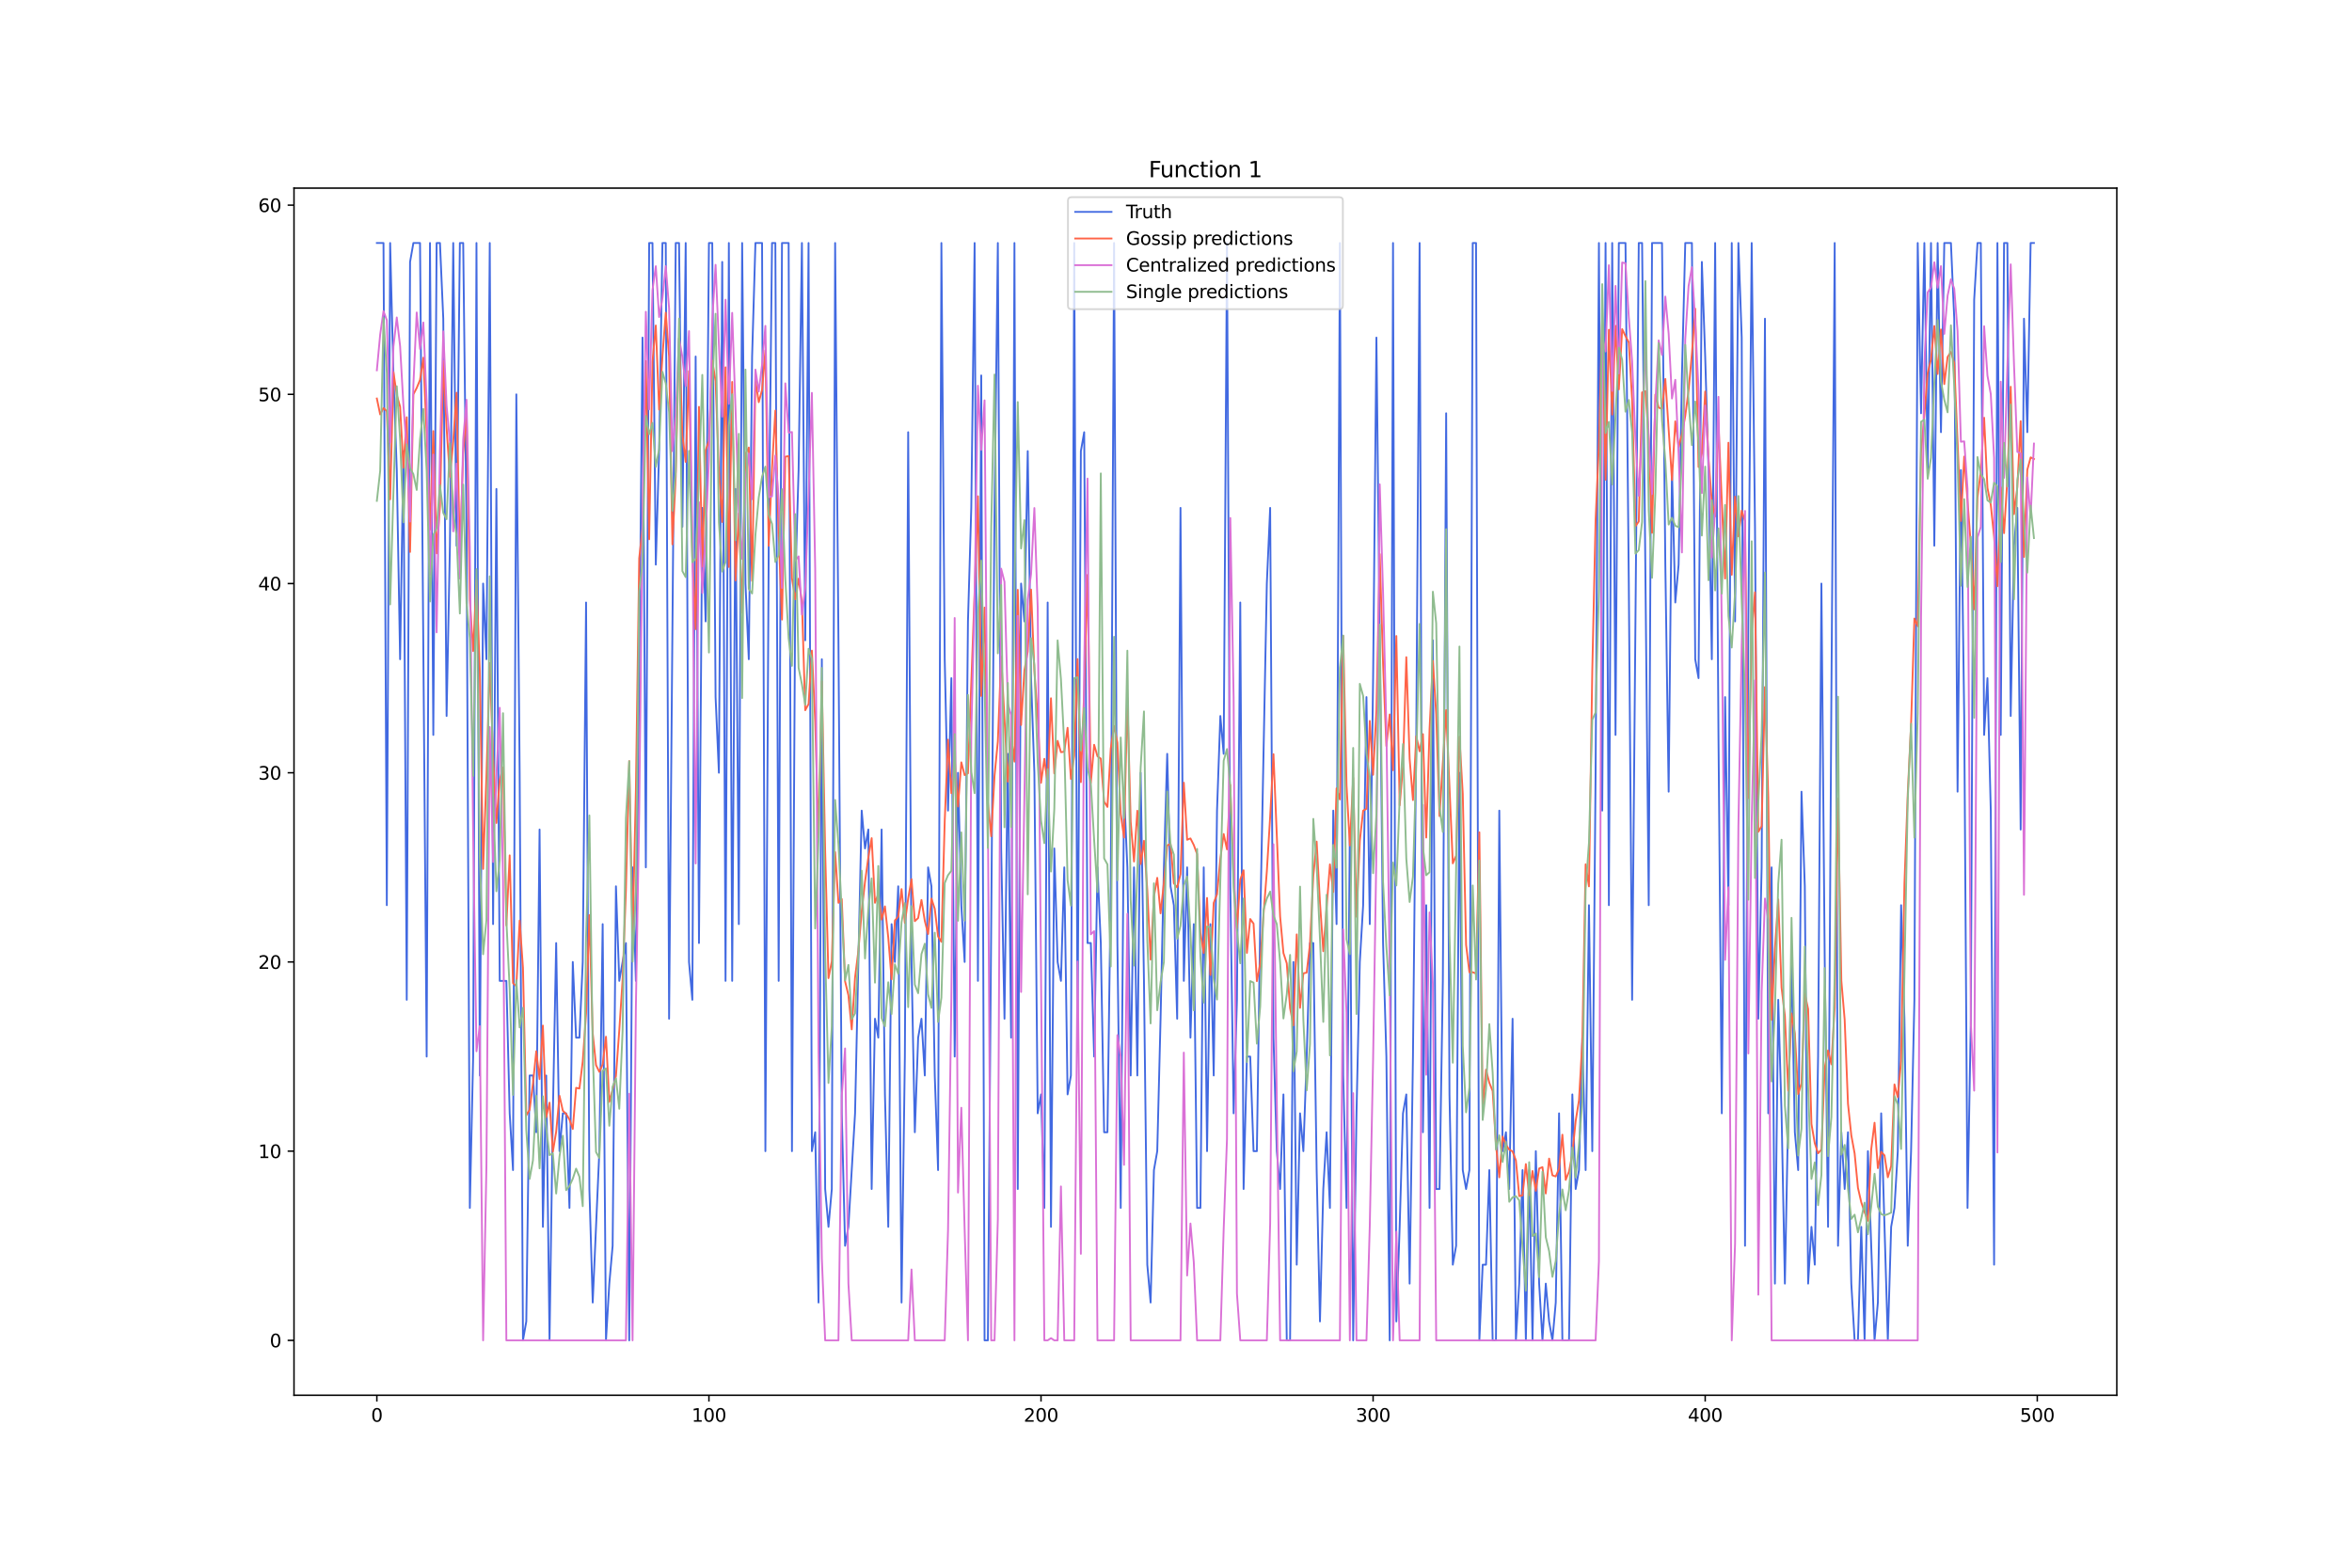 <?xml version="1.0" encoding="utf-8" standalone="no"?>
<!DOCTYPE svg PUBLIC "-//W3C//DTD SVG 1.1//EN"
  "http://www.w3.org/Graphics/SVG/1.1/DTD/svg11.dtd">
<svg xmlns:xlink="http://www.w3.org/1999/xlink" width="1296pt" height="864pt" viewBox="0 0 1296 864" xmlns="http://www.w3.org/2000/svg" version="1.1">
 <defs>
  <style type="text/css">*{stroke-linejoin: round; stroke-linecap: butt}</style>
 </defs>
 <g id="figure_1">
  <g id="patch_1">
   <path d="M 0 864 
L 1296 864 
L 1296 0 
L 0 0 
z
" style="fill: #ffffff"/>
  </g>
  <g id="axes_1">
   <g id="patch_2">
    <path d="M 162 768.96 
L 1166.4 768.96 
L 1166.4 103.68 
L 162 103.68 
z
" style="fill: #ffffff"/>
   </g>
   <g id="matplotlib.axis_1">
    <g id="xtick_1">
     <g id="line2d_1">
      <defs>
       <path id="m35deeb1438" d="M 0 0 
L 0 3.5 
" style="stroke: #000000; stroke-width: 0.8"/>
      </defs>
      <g>
       <use xlink:href="#m35deeb1438" x="207.655" y="768.96" style="stroke: #000000; stroke-width: 0.8"/>
      </g>
     </g>
     <g id="text_1">
      <!-- 0 -->
      <g transform="translate(204.473 783.558) scale(0.1 -0.1)">
       <defs>
        <path id="DejaVuSans-30" d="M 2034 4250 
Q 1547 4250 1301 3770 
Q 1056 3291 1056 2328 
Q 1056 1369 1301 889 
Q 1547 409 2034 409 
Q 2525 409 2770 889 
Q 3016 1369 3016 2328 
Q 3016 3291 2770 3770 
Q 2525 4250 2034 4250 
z
M 2034 4750 
Q 2819 4750 3233 4129 
Q 3647 3509 3647 2328 
Q 3647 1150 3233 529 
Q 2819 -91 2034 -91 
Q 1250 -91 836 529 
Q 422 1150 422 2328 
Q 422 3509 836 4129 
Q 1250 4750 2034 4750 
z
" transform="scale(0.016)"/>
       </defs>
       <use xlink:href="#DejaVuSans-30"/>
      </g>
     </g>
    </g>
    <g id="xtick_2">
     <g id="line2d_2">
      <g>
       <use xlink:href="#m35deeb1438" x="390.639" y="768.96" style="stroke: #000000; stroke-width: 0.8"/>
      </g>
     </g>
     <g id="text_2">
      <!-- 100 -->
      <g transform="translate(381.095 783.558) scale(0.1 -0.1)">
       <defs>
        <path id="DejaVuSans-31" d="M 794 531 
L 1825 531 
L 1825 4091 
L 703 3866 
L 703 4441 
L 1819 4666 
L 2450 4666 
L 2450 531 
L 3481 531 
L 3481 0 
L 794 0 
L 794 531 
z
" transform="scale(0.016)"/>
       </defs>
       <use xlink:href="#DejaVuSans-31"/>
       <use xlink:href="#DejaVuSans-30" x="63.623"/>
       <use xlink:href="#DejaVuSans-30" x="127.246"/>
      </g>
     </g>
    </g>
    <g id="xtick_3">
     <g id="line2d_3">
      <g>
       <use xlink:href="#m35deeb1438" x="573.623" y="768.96" style="stroke: #000000; stroke-width: 0.8"/>
      </g>
     </g>
     <g id="text_3">
      <!-- 200 -->
      <g transform="translate(564.079 783.558) scale(0.1 -0.1)">
       <defs>
        <path id="DejaVuSans-32" d="M 1228 531 
L 3431 531 
L 3431 0 
L 469 0 
L 469 531 
Q 828 903 1448 1529 
Q 2069 2156 2228 2338 
Q 2531 2678 2651 2914 
Q 2772 3150 2772 3378 
Q 2772 3750 2511 3984 
Q 2250 4219 1831 4219 
Q 1534 4219 1204 4116 
Q 875 4013 500 3803 
L 500 4441 
Q 881 4594 1212 4672 
Q 1544 4750 1819 4750 
Q 2544 4750 2975 4387 
Q 3406 4025 3406 3419 
Q 3406 3131 3298 2873 
Q 3191 2616 2906 2266 
Q 2828 2175 2409 1742 
Q 1991 1309 1228 531 
z
" transform="scale(0.016)"/>
       </defs>
       <use xlink:href="#DejaVuSans-32"/>
       <use xlink:href="#DejaVuSans-30" x="63.623"/>
       <use xlink:href="#DejaVuSans-30" x="127.246"/>
      </g>
     </g>
    </g>
    <g id="xtick_4">
     <g id="line2d_4">
      <g>
       <use xlink:href="#m35deeb1438" x="756.607" y="768.96" style="stroke: #000000; stroke-width: 0.8"/>
      </g>
     </g>
     <g id="text_4">
      <!-- 300 -->
      <g transform="translate(747.063 783.558) scale(0.1 -0.1)">
       <defs>
        <path id="DejaVuSans-33" d="M 2597 2516 
Q 3050 2419 3304 2112 
Q 3559 1806 3559 1356 
Q 3559 666 3084 287 
Q 2609 -91 1734 -91 
Q 1441 -91 1130 -33 
Q 819 25 488 141 
L 488 750 
Q 750 597 1062 519 
Q 1375 441 1716 441 
Q 2309 441 2620 675 
Q 2931 909 2931 1356 
Q 2931 1769 2642 2001 
Q 2353 2234 1838 2234 
L 1294 2234 
L 1294 2753 
L 1863 2753 
Q 2328 2753 2575 2939 
Q 2822 3125 2822 3475 
Q 2822 3834 2567 4026 
Q 2313 4219 1838 4219 
Q 1578 4219 1281 4162 
Q 984 4106 628 3988 
L 628 4550 
Q 988 4650 1302 4700 
Q 1616 4750 1894 4750 
Q 2613 4750 3031 4423 
Q 3450 4097 3450 3541 
Q 3450 3153 3228 2886 
Q 3006 2619 2597 2516 
z
" transform="scale(0.016)"/>
       </defs>
       <use xlink:href="#DejaVuSans-33"/>
       <use xlink:href="#DejaVuSans-30" x="63.623"/>
       <use xlink:href="#DejaVuSans-30" x="127.246"/>
      </g>
     </g>
    </g>
    <g id="xtick_5">
     <g id="line2d_5">
      <g>
       <use xlink:href="#m35deeb1438" x="939.591" y="768.96" style="stroke: #000000; stroke-width: 0.8"/>
      </g>
     </g>
     <g id="text_5">
      <!-- 400 -->
      <g transform="translate(930.047 783.558) scale(0.1 -0.1)">
       <defs>
        <path id="DejaVuSans-34" d="M 2419 4116 
L 825 1625 
L 2419 1625 
L 2419 4116 
z
M 2253 4666 
L 3047 4666 
L 3047 1625 
L 3713 1625 
L 3713 1100 
L 3047 1100 
L 3047 0 
L 2419 0 
L 2419 1100 
L 313 1100 
L 313 1709 
L 2253 4666 
z
" transform="scale(0.016)"/>
       </defs>
       <use xlink:href="#DejaVuSans-34"/>
       <use xlink:href="#DejaVuSans-30" x="63.623"/>
       <use xlink:href="#DejaVuSans-30" x="127.246"/>
      </g>
     </g>
    </g>
    <g id="xtick_6">
     <g id="line2d_6">
      <g>
       <use xlink:href="#m35deeb1438" x="1122.575" y="768.96" style="stroke: #000000; stroke-width: 0.8"/>
      </g>
     </g>
     <g id="text_6">
      <!-- 500 -->
      <g transform="translate(1113.032 783.558) scale(0.1 -0.1)">
       <defs>
        <path id="DejaVuSans-35" d="M 691 4666 
L 3169 4666 
L 3169 4134 
L 1269 4134 
L 1269 2991 
Q 1406 3038 1543 3061 
Q 1681 3084 1819 3084 
Q 2600 3084 3056 2656 
Q 3513 2228 3513 1497 
Q 3513 744 3044 326 
Q 2575 -91 1722 -91 
Q 1428 -91 1123 -41 
Q 819 9 494 109 
L 494 744 
Q 775 591 1075 516 
Q 1375 441 1709 441 
Q 2250 441 2565 725 
Q 2881 1009 2881 1497 
Q 2881 1984 2565 2268 
Q 2250 2553 1709 2553 
Q 1456 2553 1204 2497 
Q 953 2441 691 2322 
L 691 4666 
z
" transform="scale(0.016)"/>
       </defs>
       <use xlink:href="#DejaVuSans-35"/>
       <use xlink:href="#DejaVuSans-30" x="63.623"/>
       <use xlink:href="#DejaVuSans-30" x="127.246"/>
      </g>
     </g>
    </g>
   </g>
   <g id="matplotlib.axis_2">
    <g id="ytick_1">
     <g id="line2d_7">
      <defs>
       <path id="me711d4c263" d="M 0 0 
L -3.5 0 
" style="stroke: #000000; stroke-width: 0.8"/>
      </defs>
      <g>
       <use xlink:href="#me711d4c263" x="162" y="738.72" style="stroke: #000000; stroke-width: 0.8"/>
      </g>
     </g>
     <g id="text_7">
      <!-- 0 -->
      <g transform="translate(148.637 742.519) scale(0.1 -0.1)">
       <use xlink:href="#DejaVuSans-30"/>
      </g>
     </g>
    </g>
    <g id="ytick_2">
     <g id="line2d_8">
      <g>
       <use xlink:href="#me711d4c263" x="162" y="634.444" style="stroke: #000000; stroke-width: 0.8"/>
      </g>
     </g>
     <g id="text_8">
      <!-- 10 -->
      <g transform="translate(142.275 638.243) scale(0.1 -0.1)">
       <use xlink:href="#DejaVuSans-31"/>
       <use xlink:href="#DejaVuSans-30" x="63.623"/>
      </g>
     </g>
    </g>
    <g id="ytick_3">
     <g id="line2d_9">
      <g>
       <use xlink:href="#me711d4c263" x="162" y="530.168" style="stroke: #000000; stroke-width: 0.8"/>
      </g>
     </g>
     <g id="text_9">
      <!-- 20 -->
      <g transform="translate(142.275 533.967) scale(0.1 -0.1)">
       <use xlink:href="#DejaVuSans-32"/>
       <use xlink:href="#DejaVuSans-30" x="63.623"/>
      </g>
     </g>
    </g>
    <g id="ytick_4">
     <g id="line2d_10">
      <g>
       <use xlink:href="#me711d4c263" x="162" y="425.892" style="stroke: #000000; stroke-width: 0.8"/>
      </g>
     </g>
     <g id="text_10">
      <!-- 30 -->
      <g transform="translate(142.275 429.692) scale(0.1 -0.1)">
       <use xlink:href="#DejaVuSans-33"/>
       <use xlink:href="#DejaVuSans-30" x="63.623"/>
      </g>
     </g>
    </g>
    <g id="ytick_5">
     <g id="line2d_11">
      <g>
       <use xlink:href="#me711d4c263" x="162" y="321.617" style="stroke: #000000; stroke-width: 0.8"/>
      </g>
     </g>
     <g id="text_11">
      <!-- 40 -->
      <g transform="translate(142.275 325.416) scale(0.1 -0.1)">
       <use xlink:href="#DejaVuSans-34"/>
       <use xlink:href="#DejaVuSans-30" x="63.623"/>
      </g>
     </g>
    </g>
    <g id="ytick_6">
     <g id="line2d_12">
      <g>
       <use xlink:href="#me711d4c263" x="162" y="217.341" style="stroke: #000000; stroke-width: 0.8"/>
      </g>
     </g>
     <g id="text_12">
      <!-- 50 -->
      <g transform="translate(142.275 221.14) scale(0.1 -0.1)">
       <use xlink:href="#DejaVuSans-35"/>
       <use xlink:href="#DejaVuSans-30" x="63.623"/>
      </g>
     </g>
    </g>
    <g id="ytick_7">
     <g id="line2d_13">
      <g>
       <use xlink:href="#me711d4c263" x="162" y="113.065" style="stroke: #000000; stroke-width: 0.8"/>
      </g>
     </g>
     <g id="text_13">
      <!-- 60 -->
      <g transform="translate(142.275 116.864) scale(0.1 -0.1)">
       <defs>
        <path id="DejaVuSans-36" d="M 2113 2584 
Q 1688 2584 1439 2293 
Q 1191 2003 1191 1497 
Q 1191 994 1439 701 
Q 1688 409 2113 409 
Q 2538 409 2786 701 
Q 3034 994 3034 1497 
Q 3034 2003 2786 2293 
Q 2538 2584 2113 2584 
z
M 3366 4563 
L 3366 3988 
Q 3128 4100 2886 4159 
Q 2644 4219 2406 4219 
Q 1781 4219 1451 3797 
Q 1122 3375 1075 2522 
Q 1259 2794 1537 2939 
Q 1816 3084 2150 3084 
Q 2853 3084 3261 2657 
Q 3669 2231 3669 1497 
Q 3669 778 3244 343 
Q 2819 -91 2113 -91 
Q 1303 -91 875 529 
Q 447 1150 447 2328 
Q 447 3434 972 4092 
Q 1497 4750 2381 4750 
Q 2619 4750 2861 4703 
Q 3103 4656 3366 4563 
z
" transform="scale(0.016)"/>
       </defs>
       <use xlink:href="#DejaVuSans-36"/>
       <use xlink:href="#DejaVuSans-30" x="63.623"/>
      </g>
     </g>
    </g>
   </g>
   <g id="line2d_14">
    <path d="M 207.655 133.92 
L 211.314 133.92 
L 213.144 498.886 
L 214.974 133.92 
L 216.804 206.913 
L 218.634 259.051 
L 220.463 363.327 
L 222.293 248.623 
L 224.123 551.023 
L 225.953 144.348 
L 227.783 133.92 
L 231.442 133.92 
L 235.102 582.306 
L 236.932 133.92 
L 238.762 405.037 
L 240.592 133.92 
L 242.422 133.92 
L 244.251 175.63 
L 246.081 394.61 
L 247.911 300.761 
L 249.741 133.92 
L 251.571 300.761 
L 253.401 133.92 
L 255.23 133.92 
L 257.06 290.334 
L 258.89 665.727 
L 260.72 582.306 
L 262.55 133.92 
L 264.38 592.734 
L 266.209 321.617 
L 268.039 363.327 
L 269.869 133.92 
L 271.699 509.313 
L 273.529 269.479 
L 275.359 540.596 
L 279.018 540.596 
L 280.848 613.589 
L 282.678 644.872 
L 284.508 217.341 
L 286.338 425.892 
L 288.168 738.72 
L 289.997 728.292 
L 291.827 592.734 
L 293.657 592.734 
L 295.487 624.017 
L 297.317 457.175 
L 299.147 676.154 
L 300.976 592.734 
L 302.806 738.72 
L 304.636 613.589 
L 306.466 519.741 
L 308.296 634.444 
L 310.126 613.589 
L 311.956 613.589 
L 313.785 665.727 
L 315.615 530.168 
L 317.445 571.879 
L 319.275 571.879 
L 321.105 530.168 
L 322.935 332.044 
L 324.764 655.299 
L 326.594 717.865 
L 330.254 634.444 
L 332.084 509.313 
L 333.914 738.72 
L 335.743 707.437 
L 337.573 686.582 
L 339.403 488.458 
L 341.233 540.596 
L 344.893 519.741 
L 346.723 738.72 
L 348.552 478.03 
L 350.382 540.596 
L 352.212 373.754 
L 354.042 186.058 
L 355.872 478.03 
L 357.702 133.92 
L 359.531 133.92 
L 361.361 311.189 
L 363.191 248.623 
L 365.021 133.92 
L 366.851 133.92 
L 368.681 561.451 
L 372.34 133.92 
L 374.17 133.92 
L 376 290.334 
L 377.83 133.92 
L 379.66 530.168 
L 381.489 551.023 
L 383.319 196.486 
L 385.149 519.741 
L 386.979 279.906 
L 388.809 342.472 
L 390.639 133.92 
L 392.469 133.92 
L 394.298 384.182 
L 396.128 425.892 
L 397.958 144.348 
L 399.788 540.596 
L 401.618 133.92 
L 403.448 540.596 
L 405.277 269.479 
L 407.107 509.313 
L 408.937 133.92 
L 410.767 321.617 
L 412.597 363.327 
L 414.427 196.486 
L 416.256 133.92 
L 419.916 133.92 
L 421.746 634.444 
L 423.576 300.761 
L 425.406 133.92 
L 427.236 133.92 
L 429.065 540.596 
L 430.895 133.92 
L 434.555 133.92 
L 436.385 634.444 
L 438.215 321.617 
L 440.044 259.051 
L 441.874 133.92 
L 443.704 352.899 
L 445.534 133.92 
L 447.364 634.444 
L 449.194 624.017 
L 451.023 717.865 
L 452.853 363.327 
L 454.683 655.299 
L 456.513 676.154 
L 458.343 655.299 
L 460.173 133.92 
L 462.003 352.899 
L 463.832 613.589 
L 465.662 686.582 
L 467.492 676.154 
L 471.152 613.589 
L 474.811 446.748 
L 476.641 467.603 
L 478.471 457.175 
L 480.301 655.299 
L 482.131 561.451 
L 483.961 571.879 
L 485.79 457.175 
L 487.62 603.161 
L 489.45 676.154 
L 491.28 509.313 
L 493.11 530.168 
L 494.94 488.458 
L 496.77 717.865 
L 498.599 582.306 
L 500.429 238.196 
L 502.259 530.168 
L 504.089 624.017 
L 505.919 571.879 
L 507.749 561.451 
L 509.578 592.734 
L 511.408 478.03 
L 513.238 488.458 
L 515.068 592.734 
L 516.898 644.872 
L 518.728 133.92 
L 520.557 363.327 
L 522.387 446.748 
L 524.217 373.754 
L 526.047 582.306 
L 527.877 425.892 
L 529.707 498.886 
L 531.536 530.168 
L 533.366 342.472 
L 535.196 279.906 
L 537.026 133.92 
L 538.856 540.596 
L 540.686 206.913 
L 542.516 738.72 
L 544.345 738.72 
L 548.005 279.906 
L 549.835 133.92 
L 551.665 467.603 
L 553.495 561.451 
L 555.324 415.465 
L 557.154 571.879 
L 558.984 133.92 
L 560.814 655.299 
L 562.644 321.617 
L 564.474 342.472 
L 566.303 248.623 
L 568.133 373.754 
L 569.963 425.892 
L 571.793 613.589 
L 573.623 603.161 
L 575.453 665.727 
L 577.283 332.044 
L 579.112 676.154 
L 580.942 467.603 
L 582.772 530.168 
L 584.602 540.596 
L 586.432 478.03 
L 588.262 603.161 
L 590.091 592.734 
L 591.921 133.92 
L 593.751 571.879 
L 595.581 248.623 
L 597.411 238.196 
L 599.241 519.741 
L 601.07 519.741 
L 602.9 582.306 
L 604.73 478.03 
L 606.56 519.741 
L 608.39 624.017 
L 610.22 624.017 
L 612.05 488.458 
L 613.879 133.92 
L 615.709 519.741 
L 617.539 665.727 
L 619.369 436.32 
L 621.199 478.03 
L 623.029 592.734 
L 624.858 478.03 
L 626.688 592.734 
L 628.518 425.892 
L 630.348 540.596 
L 632.178 697.01 
L 634.008 717.865 
L 635.837 644.872 
L 637.667 634.444 
L 639.497 561.451 
L 641.327 478.03 
L 643.157 415.465 
L 644.987 488.458 
L 646.817 498.886 
L 648.646 561.451 
L 650.476 279.906 
L 652.306 540.596 
L 654.136 478.03 
L 655.966 571.879 
L 657.796 509.313 
L 659.625 665.727 
L 661.455 665.727 
L 663.285 478.03 
L 665.115 634.444 
L 666.945 509.313 
L 668.775 592.734 
L 670.604 446.748 
L 672.434 394.61 
L 674.264 415.465 
L 676.094 133.92 
L 677.924 488.458 
L 679.754 613.589 
L 681.583 551.023 
L 683.413 332.044 
L 685.243 655.299 
L 687.073 582.306 
L 688.903 582.306 
L 690.733 634.444 
L 692.563 634.444 
L 694.392 509.313 
L 698.052 321.617 
L 699.882 279.906 
L 701.712 571.879 
L 703.542 634.444 
L 705.371 655.299 
L 707.201 603.161 
L 709.031 738.72 
L 710.861 738.72 
L 712.691 530.168 
L 714.521 697.01 
L 716.35 613.589 
L 718.18 634.444 
L 720.01 582.306 
L 721.84 519.741 
L 723.67 519.741 
L 725.5 644.872 
L 727.33 728.292 
L 729.159 655.299 
L 730.989 624.017 
L 732.819 665.727 
L 734.649 446.748 
L 736.479 509.313 
L 738.309 133.92 
L 740.138 592.734 
L 741.968 665.727 
L 743.798 457.175 
L 745.628 738.72 
L 747.458 613.589 
L 749.288 530.168 
L 751.117 498.886 
L 752.947 384.182 
L 754.777 509.313 
L 756.607 373.754 
L 758.437 186.058 
L 762.097 519.741 
L 763.926 582.306 
L 765.756 738.72 
L 767.586 133.92 
L 769.416 728.292 
L 771.246 676.154 
L 773.076 613.589 
L 774.905 603.161 
L 776.735 707.437 
L 778.565 582.306 
L 780.395 405.037 
L 782.225 133.92 
L 784.055 624.017 
L 785.884 498.886 
L 787.714 665.727 
L 789.544 352.899 
L 791.374 655.299 
L 793.204 655.299 
L 795.034 540.596 
L 796.864 227.768 
L 798.693 603.161 
L 800.523 697.01 
L 802.353 686.582 
L 804.183 425.892 
L 806.013 644.872 
L 807.843 655.299 
L 809.672 644.872 
L 811.502 133.92 
L 813.332 133.92 
L 815.162 738.72 
L 816.992 697.01 
L 818.822 697.01 
L 820.651 644.872 
L 822.481 738.72 
L 824.311 738.72 
L 826.141 446.748 
L 827.971 634.444 
L 829.801 624.017 
L 831.63 655.299 
L 833.46 561.451 
L 835.29 738.72 
L 837.12 707.437 
L 838.95 644.872 
L 840.78 738.72 
L 842.61 644.872 
L 844.439 738.72 
L 846.269 634.444 
L 848.099 707.437 
L 849.929 738.72 
L 851.759 707.437 
L 853.589 728.292 
L 855.418 738.72 
L 857.248 717.865 
L 859.078 613.589 
L 860.908 738.72 
L 864.568 738.72 
L 866.397 603.161 
L 868.227 655.299 
L 870.057 644.872 
L 871.887 571.879 
L 873.717 644.872 
L 875.547 498.886 
L 877.377 634.444 
L 879.206 425.892 
L 881.036 133.92 
L 882.866 446.748 
L 884.696 133.92 
L 886.526 498.886 
L 888.356 133.92 
L 890.185 405.037 
L 892.015 133.92 
L 895.675 133.92 
L 897.505 321.617 
L 899.335 551.023 
L 902.994 133.92 
L 904.824 133.92 
L 908.484 498.886 
L 910.314 133.92 
L 915.803 133.92 
L 917.633 311.189 
L 919.463 436.32 
L 921.293 259.051 
L 923.123 332.044 
L 924.952 311.189 
L 926.782 206.913 
L 928.612 133.92 
L 932.272 133.92 
L 934.102 363.327 
L 935.931 373.754 
L 937.761 144.348 
L 939.591 196.486 
L 941.421 259.051 
L 943.251 363.327 
L 945.081 133.92 
L 946.911 405.037 
L 948.74 613.589 
L 950.57 384.182 
L 952.4 498.886 
L 954.23 133.92 
L 956.06 342.472 
L 957.89 133.92 
L 959.719 186.058 
L 961.549 686.582 
L 963.379 342.472 
L 965.209 133.92 
L 967.039 290.334 
L 968.869 561.451 
L 970.698 478.03 
L 972.528 175.63 
L 974.358 613.589 
L 976.188 478.03 
L 978.018 707.437 
L 979.848 551.023 
L 981.678 613.589 
L 983.507 707.437 
L 985.337 613.589 
L 987.167 530.168 
L 988.997 624.017 
L 990.827 644.872 
L 992.657 436.32 
L 994.486 488.458 
L 996.316 707.437 
L 998.146 676.154 
L 999.976 697.01 
L 1001.806 582.306 
L 1003.636 321.617 
L 1005.465 530.168 
L 1007.295 676.154 
L 1009.125 384.182 
L 1010.955 133.92 
L 1012.785 686.582 
L 1014.615 624.017 
L 1016.444 655.299 
L 1018.274 624.017 
L 1020.104 707.437 
L 1021.934 738.72 
L 1023.764 738.72 
L 1025.594 676.154 
L 1027.424 738.72 
L 1029.253 634.444 
L 1032.913 738.72 
L 1034.743 717.865 
L 1036.573 613.589 
L 1040.232 738.72 
L 1042.062 676.154 
L 1043.892 665.727 
L 1045.722 634.444 
L 1047.552 498.886 
L 1049.382 561.451 
L 1051.211 686.582 
L 1053.041 634.444 
L 1054.871 551.023 
L 1056.701 133.92 
L 1058.531 227.768 
L 1060.361 133.92 
L 1062.191 259.051 
L 1064.02 133.92 
L 1065.85 300.761 
L 1067.68 133.92 
L 1069.51 238.196 
L 1071.34 133.92 
L 1074.999 133.92 
L 1076.829 175.63 
L 1078.659 436.32 
L 1080.489 259.051 
L 1082.319 394.61 
L 1084.149 665.727 
L 1085.978 561.451 
L 1087.808 165.203 
L 1089.638 133.92 
L 1091.468 133.92 
L 1093.298 405.037 
L 1095.128 373.754 
L 1096.958 446.748 
L 1098.787 697.01 
L 1100.617 133.92 
L 1102.447 405.037 
L 1104.277 133.92 
L 1106.107 133.92 
L 1107.937 394.61 
L 1109.766 300.761 
L 1111.596 279.906 
L 1113.426 457.175 
L 1115.256 175.63 
L 1117.086 238.196 
L 1118.916 133.92 
L 1120.745 133.92 
L 1120.745 133.92 
" clip-path="url(#p68d1491223)" style="fill: none; stroke: #4169e1; stroke-linecap: square"/>
   </g>
   <g id="line2d_15">
    <path d="M 207.655 219.627 
L 209.484 228.403 
L 211.314 224.89 
L 213.144 226.617 
L 214.974 275.199 
L 216.804 205.082 
L 218.634 217.704 
L 220.463 224.145 
L 222.293 257.768 
L 224.123 229.943 
L 225.953 304.199 
L 227.783 217.362 
L 229.613 213.811 
L 231.442 209.404 
L 233.272 197.107 
L 235.102 239.321 
L 236.932 291.957 
L 238.762 237.592 
L 240.592 304.988 
L 242.422 279.125 
L 244.251 198.995 
L 246.081 235.988 
L 247.911 262.814 
L 249.741 243.163 
L 251.571 216.452 
L 253.401 306.036 
L 255.23 250.213 
L 257.06 226.671 
L 258.89 330.767 
L 260.72 358.814 
L 262.55 319.745 
L 264.38 369.652 
L 266.209 478.895 
L 268.039 427.862 
L 269.869 365.404 
L 271.699 416.844 
L 273.529 453.563 
L 275.359 429.704 
L 277.189 422.934 
L 279.018 510.012 
L 280.848 471.413 
L 282.678 541.851 
L 284.508 543.485 
L 286.338 507.365 
L 288.168 533.369 
L 289.997 614.728 
L 291.827 611.694 
L 293.657 597.316 
L 295.487 579.376 
L 297.317 594.739 
L 299.147 565.22 
L 300.976 615.769 
L 302.806 607.696 
L 304.636 634.781 
L 306.466 623.705 
L 308.296 603.905 
L 310.126 612.14 
L 311.956 613.916 
L 313.785 616.989 
L 315.615 622.23 
L 317.445 599.529 
L 319.275 599.922 
L 321.105 584.926 
L 322.935 558.676 
L 324.764 504.324 
L 326.594 569.445 
L 328.424 587.018 
L 330.254 590.726 
L 332.084 586.607 
L 333.914 571.359 
L 335.743 607.295 
L 337.573 600.521 
L 339.403 593.035 
L 341.233 567.873 
L 343.063 539.943 
L 344.893 490.626 
L 346.723 419.466 
L 348.552 516.51 
L 350.382 435.7 
L 352.212 307.632 
L 354.042 291.319 
L 355.872 198.974 
L 357.702 297.209 
L 359.531 199.246 
L 361.361 179.396 
L 363.191 225.74 
L 365.021 196.385 
L 366.851 172.337 
L 368.681 196.47 
L 370.51 300.021 
L 372.34 262.604 
L 374.17 186.5 
L 376 239.854 
L 377.83 254.582 
L 379.66 204.455 
L 381.489 306.52 
L 383.319 346.747 
L 385.149 224.222 
L 386.979 312.132 
L 388.809 248.175 
L 390.639 242.989 
L 392.469 198.77 
L 394.298 209.978 
L 396.128 259.195 
L 397.958 287.665 
L 399.788 202.42 
L 401.618 312.485 
L 403.448 210.49 
L 405.277 319.935 
L 407.107 282.956 
L 408.937 337.706 
L 410.767 250.12 
L 412.597 246.651 
L 414.427 320.16 
L 416.256 209.389 
L 418.086 221.646 
L 419.916 214.888 
L 421.746 193.06 
L 423.576 300.785 
L 425.406 257.89 
L 427.236 226.283 
L 429.065 295.442 
L 430.895 341.472 
L 432.725 251.707 
L 434.555 251.348 
L 436.385 318.671 
L 438.215 330.24 
L 440.044 318.92 
L 441.874 331.58 
L 443.704 391.427 
L 445.534 388.022 
L 447.364 358.57 
L 449.194 397.677 
L 451.023 461.533 
L 452.853 375.493 
L 454.683 469.033 
L 456.513 539.085 
L 458.343 529.856 
L 460.173 469.609 
L 462.003 497.574 
L 463.832 495.474 
L 465.662 540.873 
L 467.492 548.485 
L 469.322 567.317 
L 471.152 538.697 
L 472.982 524.059 
L 474.811 502.395 
L 476.641 485.987 
L 478.471 472.527 
L 480.301 461.918 
L 482.131 497.557 
L 483.961 492.787 
L 485.79 506.838 
L 487.62 499.532 
L 489.45 516.747 
L 491.28 539.733 
L 493.11 507.291 
L 494.94 505.217 
L 496.77 490.01 
L 498.599 508.624 
L 500.429 495.181 
L 502.259 484.587 
L 504.089 507.675 
L 505.919 505.953 
L 507.749 496.006 
L 509.578 507.503 
L 511.408 514.759 
L 513.238 495.229 
L 515.068 500.87 
L 516.898 516.103 
L 518.728 519.082 
L 520.557 452.539 
L 522.387 407.654 
L 524.217 437.171 
L 526.047 418.247 
L 527.877 444.521 
L 529.707 420.135 
L 531.536 427.183 
L 533.366 426.2 
L 537.026 326.508 
L 538.856 273.499 
L 540.686 383.572 
L 542.516 334.847 
L 544.345 442.163 
L 546.175 460.921 
L 548.005 427.531 
L 549.835 408.625 
L 551.665 361.815 
L 555.324 430.758 
L 557.154 406.056 
L 558.984 419.766 
L 560.814 325.06 
L 562.644 399.567 
L 564.474 369.437 
L 566.303 359.149 
L 568.133 324.927 
L 569.963 369.55 
L 571.793 394.923 
L 573.623 431.444 
L 575.453 418.207 
L 577.283 431.734 
L 579.112 384.827 
L 580.942 426.254 
L 582.772 408.29 
L 584.602 414.556 
L 586.432 414.28 
L 588.262 401.113 
L 590.091 429.312 
L 591.921 416.632 
L 593.751 363.251 
L 595.581 431.059 
L 597.411 380.357 
L 599.241 316.844 
L 601.07 431.442 
L 602.9 410.458 
L 604.73 416.811 
L 606.56 418.095 
L 608.39 441.782 
L 610.22 444.728 
L 612.05 412.509 
L 613.879 400.061 
L 615.709 409.296 
L 617.539 448.619 
L 619.369 461.592 
L 621.199 384.629 
L 623.029 452.848 
L 624.858 474.811 
L 626.688 446.823 
L 628.518 476.193 
L 630.348 463.395 
L 632.178 490.523 
L 634.008 528.859 
L 635.837 494.125 
L 637.667 483.807 
L 639.497 503.378 
L 641.327 486.549 
L 643.157 465.948 
L 644.987 465.073 
L 646.817 486.796 
L 648.646 489.047 
L 650.476 481.785 
L 652.306 431.357 
L 654.136 462.813 
L 655.966 462.068 
L 657.796 465.71 
L 659.625 470.694 
L 661.455 514.11 
L 663.285 525.217 
L 665.115 494.88 
L 666.945 537.332 
L 668.775 497.64 
L 670.604 492.852 
L 672.434 473.214 
L 674.264 459.64 
L 676.094 468.109 
L 677.924 432.612 
L 679.754 484.25 
L 681.583 511.688 
L 683.413 484.728 
L 685.243 479.628 
L 687.073 525.169 
L 688.903 506.5 
L 690.733 509.039 
L 692.563 540.75 
L 694.392 531.147 
L 696.222 504.078 
L 698.052 480.222 
L 699.882 450.046 
L 701.712 415.649 
L 705.371 505.107 
L 707.201 525.256 
L 709.031 530.906 
L 710.861 555.64 
L 712.691 565.13 
L 714.521 514.973 
L 716.35 555.456 
L 718.18 536.455 
L 720.01 536.017 
L 721.84 520.104 
L 723.67 482.634 
L 725.5 463.822 
L 727.33 497.351 
L 729.159 524.253 
L 732.819 476.383 
L 734.649 491.583 
L 736.479 434.489 
L 738.309 440.593 
L 740.138 350.459 
L 741.968 432.873 
L 743.798 465.974 
L 745.628 428.686 
L 747.458 505.273 
L 749.288 463.381 
L 751.117 446.787 
L 752.947 445.748 
L 754.777 397.321 
L 756.607 427.016 
L 758.437 391.75 
L 760.267 305.36 
L 762.097 365.825 
L 763.926 411.17 
L 765.756 393.744 
L 767.586 424.49 
L 769.416 350.516 
L 771.246 443.846 
L 773.076 422.2 
L 774.905 362.194 
L 776.735 418.118 
L 778.565 440.946 
L 780.395 405.748 
L 782.225 414.076 
L 784.055 404.606 
L 785.884 461.61 
L 787.714 401.862 
L 789.544 364.245 
L 791.374 393.477 
L 793.204 449.772 
L 796.864 391.348 
L 800.523 475.818 
L 802.353 471.553 
L 804.183 405.974 
L 806.013 437.406 
L 807.843 520.757 
L 809.672 535.857 
L 811.502 535.832 
L 813.332 536.493 
L 815.162 458.703 
L 816.992 611.099 
L 818.822 589.535 
L 820.651 596.746 
L 822.481 601.254 
L 824.311 630.975 
L 826.141 648.877 
L 827.971 626.39 
L 829.801 630.943 
L 831.63 633.616 
L 833.46 634.584 
L 835.29 639.536 
L 837.12 659.225 
L 838.95 658.809 
L 840.78 641.554 
L 842.61 658.675 
L 844.439 645.377 
L 846.269 656.277 
L 848.099 643.977 
L 849.929 643.244 
L 851.759 657.764 
L 853.589 638.538 
L 855.418 647.765 
L 857.248 648.367 
L 859.078 644.056 
L 860.908 625.367 
L 862.738 650.284 
L 864.568 645.63 
L 866.397 636.059 
L 868.227 617.788 
L 870.057 606.382 
L 871.887 574.245 
L 873.717 476.352 
L 875.547 488.514 
L 877.377 369.623 
L 879.206 286.528 
L 881.036 244.776 
L 882.866 174.979 
L 884.696 264.399 
L 886.526 181.735 
L 888.356 228.484 
L 890.185 179.55 
L 892.015 214.605 
L 893.845 181.391 
L 895.675 185.22 
L 897.505 188.694 
L 899.335 220.174 
L 901.164 290.031 
L 902.994 287.398 
L 904.824 216.271 
L 906.654 215.531 
L 908.484 241.861 
L 910.314 293.671 
L 912.144 217.432 
L 913.973 224.659 
L 915.803 225.329 
L 917.633 208.849 
L 921.293 264.572 
L 923.123 232.215 
L 924.952 246.438 
L 926.782 239.355 
L 928.612 229.251 
L 930.442 215.164 
L 932.272 195.05 
L 934.102 170.139 
L 935.931 257.373 
L 937.761 250.023 
L 939.591 215.768 
L 941.421 252.567 
L 943.251 276.48 
L 945.081 284.604 
L 946.911 233.35 
L 950.57 318.849 
L 952.4 243.994 
L 954.23 316.783 
L 956.06 273.756 
L 957.89 295.633 
L 959.719 281.439 
L 961.549 287.247 
L 963.379 439.862 
L 965.209 348.097 
L 967.039 326.448 
L 968.869 458.44 
L 970.698 455.329 
L 972.528 378.638 
L 974.358 439.483 
L 976.188 562.122 
L 978.018 522.847 
L 979.848 495.681 
L 981.678 544.264 
L 983.507 559.885 
L 985.337 601.116 
L 987.167 558.561 
L 988.997 569.62 
L 990.827 602.983 
L 992.657 597.117 
L 994.486 547.644 
L 996.316 556.154 
L 998.146 619.451 
L 999.976 630.052 
L 1001.806 635.613 
L 1003.636 633.591 
L 1005.465 588.502 
L 1007.295 578.907 
L 1009.125 586.576 
L 1010.955 555.323 
L 1012.785 440.046 
L 1014.615 540.513 
L 1016.444 561.914 
L 1018.274 608.269 
L 1020.104 625.707 
L 1021.934 635.677 
L 1023.764 654.647 
L 1025.594 662.624 
L 1027.424 668.063 
L 1029.253 672.792 
L 1031.083 633.403 
L 1032.913 618.777 
L 1034.743 643.798 
L 1036.573 634.816 
L 1038.403 636.772 
L 1040.232 648.839 
L 1042.062 642.683 
L 1043.892 597.655 
L 1045.722 604.722 
L 1047.552 584.646 
L 1049.382 486.968 
L 1051.211 437.416 
L 1053.041 399.007 
L 1054.871 340.889 
L 1056.701 345.155 
L 1058.531 249.252 
L 1060.361 228.867 
L 1062.191 205.596 
L 1064.02 197.99 
L 1065.85 179.668 
L 1067.68 206.124 
L 1069.51 181.593 
L 1071.34 211.689 
L 1073.17 196.759 
L 1074.999 193.938 
L 1076.829 199.998 
L 1080.489 287.141 
L 1082.319 251.626 
L 1085.978 300.606 
L 1087.808 335.852 
L 1089.638 274.25 
L 1091.468 259.81 
L 1093.298 230.216 
L 1095.128 268.878 
L 1096.958 278.206 
L 1098.787 295.906 
L 1100.617 323.084 
L 1102.447 268.605 
L 1104.277 293.838 
L 1106.107 263.621 
L 1107.937 213.143 
L 1109.766 283.367 
L 1111.596 268.47 
L 1113.426 232.115 
L 1115.256 306.965 
L 1117.086 258.97 
L 1118.916 252.075 
L 1120.745 252.97 
L 1120.745 252.97 
" clip-path="url(#p68d1491223)" style="fill: none; stroke: #ff6347; stroke-linecap: square"/>
   </g>
   <g id="line2d_16">
    <path d="M 207.655 204.075 
L 209.484 184.397 
L 211.314 171.46 
L 213.144 176.457 
L 214.974 243.88 
L 216.804 190.883 
L 218.634 174.954 
L 220.463 190.769 
L 222.293 223.326 
L 224.123 247.928 
L 225.953 287.469 
L 227.783 212.117 
L 229.613 172.206 
L 231.442 192.353 
L 233.272 177.73 
L 235.102 221.858 
L 236.932 316.966 
L 238.762 250.567 
L 240.592 348.52 
L 242.422 248.455 
L 244.251 182.623 
L 246.081 223.567 
L 247.911 243.964 
L 249.741 292.861 
L 251.571 255.482 
L 253.401 318.92 
L 255.23 242.184 
L 257.06 220.332 
L 258.89 301.845 
L 260.72 460.527 
L 262.55 579.401 
L 264.38 565.541 
L 266.209 738.72 
L 268.039 642.475 
L 269.869 400.685 
L 271.699 475.059 
L 273.529 427.552 
L 275.359 390.085 
L 277.189 485.305 
L 279.018 738.72 
L 344.893 738.72 
L 346.723 602.792 
L 348.552 738.72 
L 350.382 555.216 
L 352.212 448.228 
L 354.042 285.213 
L 355.872 171.832 
L 357.702 225.623 
L 359.531 159.957 
L 361.361 146.72 
L 363.191 174.718 
L 365.021 164.354 
L 366.851 146.676 
L 368.681 169.895 
L 370.51 248.631 
L 372.34 227.88 
L 374.17 186.348 
L 376 196.712 
L 377.83 212.735 
L 379.66 182.47 
L 381.489 293.996 
L 383.319 475.889 
L 385.149 276.753 
L 386.979 326.812 
L 388.809 295.137 
L 390.639 253.396 
L 392.469 176.467 
L 394.298 145.957 
L 396.128 189.855 
L 397.958 229.634 
L 399.788 165.177 
L 401.618 222.58 
L 403.448 172.423 
L 405.277 225.25 
L 407.107 282.139 
L 408.937 307.976 
L 410.767 264.068 
L 412.597 249.937 
L 414.427 275.134 
L 416.256 203.7 
L 418.086 215.795 
L 419.916 200.995 
L 421.746 179.6 
L 423.576 274.005 
L 425.406 273.53 
L 427.236 251.065 
L 429.065 275.2 
L 430.895 324.02 
L 432.725 211.267 
L 434.555 238.434 
L 436.385 238.099 
L 438.215 308.83 
L 440.044 306.621 
L 441.874 338.684 
L 443.704 324.424 
L 445.534 273.29 
L 447.364 216.521 
L 449.194 313.487 
L 451.023 580.107 
L 452.853 693.555 
L 454.683 738.72 
L 462.003 738.72 
L 463.832 604.123 
L 465.662 577.822 
L 467.492 707.392 
L 469.322 738.72 
L 500.429 738.72 
L 502.259 699.653 
L 504.089 738.72 
L 520.557 738.72 
L 522.387 677.886 
L 524.217 550.308 
L 526.047 340.595 
L 527.877 657.261 
L 529.707 610.52 
L 531.536 677.506 
L 533.366 738.72 
L 535.196 405.197 
L 537.026 328.965 
L 538.856 212.578 
L 540.686 247.945 
L 542.516 220.646 
L 544.345 447.037 
L 546.175 738.72 
L 548.005 738.72 
L 549.835 671.84 
L 551.665 313.382 
L 553.495 320.663 
L 555.324 387.734 
L 557.154 394.078 
L 558.984 738.72 
L 560.814 339.411 
L 562.644 546.71 
L 566.303 330.371 
L 568.133 316.358 
L 569.963 279.991 
L 571.793 334.93 
L 575.453 738.72 
L 577.283 738.72 
L 579.112 737.494 
L 580.942 738.72 
L 582.772 738.72 
L 584.602 653.873 
L 586.432 738.72 
L 591.921 738.72 
L 593.751 529.925 
L 595.581 691.017 
L 597.411 366.777 
L 599.241 263.744 
L 601.07 514.932 
L 602.9 513.174 
L 604.73 738.72 
L 613.879 738.72 
L 615.709 570.486 
L 617.539 582.346 
L 619.369 641.99 
L 621.199 503.614 
L 623.029 738.72 
L 650.476 738.72 
L 652.306 580.125 
L 654.136 702.968 
L 655.966 674.311 
L 657.796 695.544 
L 659.625 738.72 
L 672.434 738.72 
L 674.264 677.684 
L 676.094 627.767 
L 677.924 285.486 
L 679.754 384.59 
L 681.583 712.9 
L 683.413 738.72 
L 698.052 738.72 
L 699.882 674.422 
L 701.712 465.302 
L 703.542 606.625 
L 705.371 738.72 
L 738.309 738.72 
L 740.138 512.179 
L 741.968 558.245 
L 743.798 738.72 
L 745.628 602.459 
L 747.458 738.72 
L 752.947 738.72 
L 754.777 675.45 
L 756.607 583.752 
L 758.437 468.439 
L 760.267 266.936 
L 762.097 326.389 
L 763.926 401.112 
L 765.756 535.59 
L 767.586 738.72 
L 769.416 678.769 
L 771.246 738.72 
L 782.225 738.72 
L 784.055 443.576 
L 785.884 592.347 
L 787.714 502.863 
L 789.544 542.279 
L 791.374 738.72 
L 879.206 738.72 
L 881.036 695.049 
L 882.866 185.24 
L 884.696 193.702 
L 886.526 146.152 
L 888.356 215.425 
L 890.185 157.569 
L 892.015 205.816 
L 893.845 144.679 
L 895.675 145.073 
L 897.505 174.884 
L 899.335 199.163 
L 901.164 241.971 
L 902.994 273.233 
L 904.824 237.776 
L 906.654 190.677 
L 908.484 242.02 
L 910.314 272.27 
L 912.144 221.826 
L 913.973 187.607 
L 915.803 195.596 
L 917.633 163.454 
L 919.463 183.888 
L 921.293 219.629 
L 923.123 209.323 
L 924.952 250.261 
L 926.782 304.483 
L 928.612 186.897 
L 930.442 157.643 
L 932.272 147.292 
L 934.102 177.487 
L 935.931 214.695 
L 937.761 271.756 
L 939.591 223.527 
L 941.421 253.774 
L 943.251 307.316 
L 945.081 281.811 
L 946.911 218.714 
L 948.74 345.196 
L 950.57 529.022 
L 952.4 488.987 
L 954.23 738.72 
L 956.06 685.36 
L 957.89 455.508 
L 959.719 355.595 
L 961.549 281.582 
L 963.379 580.592 
L 965.209 453.023 
L 967.039 374.953 
L 968.869 713.548 
L 970.698 546.596 
L 972.528 495.211 
L 974.358 507.05 
L 976.188 738.72 
L 1056.701 738.72 
L 1058.531 340.481 
L 1060.361 200.282 
L 1062.191 161.142 
L 1064.02 158.49 
L 1065.85 144.54 
L 1067.68 158.571 
L 1069.51 146.668 
L 1071.34 184.018 
L 1073.17 163.048 
L 1074.999 153.927 
L 1076.829 159.114 
L 1078.659 182.489 
L 1080.489 243.456 
L 1082.319 243.25 
L 1084.149 269.51 
L 1085.978 564.053 
L 1087.808 601.087 
L 1089.638 296.174 
L 1091.468 290.407 
L 1093.298 179.792 
L 1095.128 207.016 
L 1096.958 217.167 
L 1098.787 252.41 
L 1100.617 635.178 
L 1102.447 210.343 
L 1104.277 263.361 
L 1106.107 201.682 
L 1107.937 145.695 
L 1109.766 201.164 
L 1111.596 249.004 
L 1113.426 249.925 
L 1115.256 493.158 
L 1117.086 263.104 
L 1118.916 284.939 
L 1120.745 244.464 
L 1120.745 244.464 
" clip-path="url(#p68d1491223)" style="fill: none; stroke: #da70d6; stroke-linecap: square"/>
   </g>
   <g id="line2d_17">
    <path d="M 207.655 276.051 
L 209.484 259.515 
L 211.314 175.119 
L 213.144 205.663 
L 214.974 333.119 
L 216.804 270.5 
L 218.634 212.902 
L 220.463 242.06 
L 222.293 287.88 
L 224.123 244.826 
L 225.953 257.811 
L 227.783 261.356 
L 229.613 270.028 
L 231.442 242.15 
L 233.272 225.366 
L 235.102 259.498 
L 236.932 331.514 
L 238.762 294.882 
L 240.592 291.125 
L 242.422 267.351 
L 244.251 282.675 
L 246.081 286.141 
L 247.911 244.284 
L 249.741 282.369 
L 251.571 295.396 
L 253.401 338.12 
L 255.23 267.09 
L 257.06 332.484 
L 258.89 351.879 
L 260.72 427.642 
L 262.55 313.684 
L 264.38 472.017 
L 266.209 525.916 
L 268.039 507.138 
L 269.869 317.622 
L 271.699 438.32 
L 273.529 491.206 
L 275.359 474.301 
L 277.189 393.059 
L 279.018 507.056 
L 280.848 545.119 
L 282.678 603.441 
L 284.508 540.218 
L 286.338 566.272 
L 288.168 555.434 
L 289.997 622.826 
L 291.827 649.746 
L 293.657 639.551 
L 295.487 603.916 
L 297.317 643.923 
L 299.147 604.207 
L 300.976 621.792 
L 302.806 636.64 
L 304.636 635.635 
L 306.466 657.797 
L 308.296 637.324 
L 310.126 625.93 
L 311.956 655.936 
L 313.785 653.618 
L 315.615 649.647 
L 317.445 644.069 
L 319.275 648.551 
L 321.105 664.762 
L 322.935 516.774 
L 324.764 449.423 
L 326.594 579.263 
L 328.424 634.931 
L 330.254 638.18 
L 332.084 590.098 
L 333.914 588.858 
L 335.743 620.443 
L 337.573 598.857 
L 339.403 594.313 
L 341.233 611.084 
L 343.063 568.216 
L 344.893 450.882 
L 346.723 419.513 
L 348.552 530.023 
L 350.382 491.646 
L 352.212 325.885 
L 354.042 310.127 
L 355.872 229.18 
L 357.702 239.323 
L 359.531 233.043 
L 361.361 257.347 
L 363.191 247.409 
L 365.021 204.92 
L 366.851 211.331 
L 368.681 227.127 
L 370.51 281.492 
L 372.34 259.688 
L 374.17 175.592 
L 376 314.733 
L 377.83 318.084 
L 379.66 248.476 
L 381.489 309.866 
L 383.319 307.847 
L 385.149 265.095 
L 386.979 206.602 
L 390.639 359.632 
L 392.469 214.22 
L 394.298 172.93 
L 396.128 287.827 
L 397.958 314.974 
L 399.788 309.726 
L 401.618 234.523 
L 403.448 217.263 
L 405.277 297.744 
L 407.107 239.092 
L 408.937 384.714 
L 410.767 203.694 
L 412.597 324.516 
L 414.427 327.095 
L 416.256 294.787 
L 418.086 274.176 
L 419.916 262.706 
L 421.746 257.162 
L 423.576 283.6 
L 425.406 288.74 
L 427.236 309.744 
L 429.065 306.015 
L 430.895 269.615 
L 432.725 318.978 
L 434.555 351.765 
L 436.385 366.976 
L 438.215 283.342 
L 440.044 368.044 
L 441.874 377.108 
L 443.704 388.402 
L 445.534 357.541 
L 447.364 363.19 
L 449.194 511.713 
L 451.023 463.151 
L 452.853 368.134 
L 454.683 524.525 
L 456.513 596.859 
L 458.343 565.687 
L 460.173 440.873 
L 462.003 465.429 
L 465.662 540.293 
L 467.492 531.802 
L 469.322 561.636 
L 471.152 558.508 
L 472.982 525.763 
L 474.811 479.823 
L 476.641 528.251 
L 478.471 501.21 
L 480.301 484.112 
L 482.131 541.571 
L 483.961 477.268 
L 485.79 561.158 
L 487.62 565.686 
L 489.45 541.359 
L 491.28 558.851 
L 493.11 531.468 
L 494.94 536.724 
L 496.77 508.202 
L 498.599 497.73 
L 500.429 555.069 
L 502.259 499.404 
L 504.089 542.629 
L 505.919 547.383 
L 507.749 525.814 
L 509.578 520.082 
L 511.408 547.98 
L 513.238 555.489 
L 515.068 514.033 
L 516.898 563.222 
L 518.728 549.841 
L 520.557 486.68 
L 522.387 482.316 
L 524.217 479.9 
L 526.047 404.549 
L 527.877 507.459 
L 529.707 458.761 
L 531.536 507.335 
L 533.366 382.985 
L 535.196 425.336 
L 537.026 437.151 
L 538.856 338.893 
L 540.686 308.95 
L 542.516 377.368 
L 544.345 467.322 
L 546.175 291.02 
L 548.005 206.413 
L 549.835 360.082 
L 551.665 322.431 
L 553.495 455.954 
L 555.324 376.37 
L 557.154 455.788 
L 558.984 325.751 
L 560.814 221.577 
L 562.644 302.281 
L 564.474 286.673 
L 566.303 492.907 
L 568.133 351.706 
L 569.963 366.445 
L 571.793 420.128 
L 573.623 452.155 
L 575.453 464.705 
L 577.283 423.937 
L 579.112 480.346 
L 580.942 445.832 
L 582.772 352.945 
L 584.602 374.304 
L 586.432 410.428 
L 588.262 485.112 
L 590.091 499.147 
L 591.921 373.776 
L 593.751 373.296 
L 595.581 413.578 
L 597.411 390.217 
L 599.241 423.033 
L 601.07 431.879 
L 602.9 463.038 
L 604.73 491.645 
L 606.56 260.912 
L 608.39 473.061 
L 610.22 476.406 
L 612.05 532.657 
L 613.879 350.962 
L 615.709 485.112 
L 617.539 406.461 
L 619.369 450.788 
L 621.199 358.601 
L 623.029 495.977 
L 624.858 532.142 
L 626.688 480.973 
L 628.518 423.1 
L 630.348 392.085 
L 632.178 517.742 
L 634.008 564.036 
L 635.837 486.811 
L 637.667 556.777 
L 639.497 541.354 
L 641.327 530.202 
L 643.157 436.234 
L 644.987 465.467 
L 646.817 471.023 
L 648.646 517.362 
L 650.476 510.276 
L 652.306 487.949 
L 654.136 483.082 
L 655.966 513.939 
L 657.796 556.809 
L 659.625 467.864 
L 661.455 527.404 
L 663.285 552.538 
L 665.115 510.577 
L 666.945 511.171 
L 668.775 539.462 
L 670.604 550.894 
L 674.264 419.239 
L 676.094 412.833 
L 677.924 433.662 
L 679.754 489.598 
L 681.583 512.958 
L 683.413 530.902 
L 685.243 495.205 
L 687.073 585.295 
L 688.903 540.697 
L 690.733 541.568 
L 692.563 575.199 
L 694.392 554.776 
L 696.222 501.527 
L 698.052 495.207 
L 699.882 491.381 
L 701.712 504.532 
L 703.542 509.317 
L 705.371 530.332 
L 707.201 561.318 
L 709.031 547.992 
L 710.861 526.28 
L 712.691 590.473 
L 714.521 579.507 
L 716.35 488.64 
L 718.18 562.087 
L 720.01 600.954 
L 721.84 575.343 
L 723.67 451.298 
L 725.5 476.939 
L 727.33 517.369 
L 729.159 563.196 
L 730.989 493.118 
L 732.819 581.673 
L 734.649 465.662 
L 736.479 478.194 
L 738.309 367.994 
L 740.138 350.249 
L 741.968 517.607 
L 743.798 525.884 
L 745.628 412.204 
L 747.458 558.863 
L 749.288 376.872 
L 751.117 383.519 
L 752.947 415.301 
L 754.777 427.929 
L 756.607 481.254 
L 758.437 448.676 
L 760.267 344.205 
L 762.097 486.03 
L 763.926 521.783 
L 765.756 548.556 
L 767.586 475.368 
L 769.416 488.022 
L 771.246 440.022 
L 773.076 410.057 
L 774.905 473.261 
L 776.735 497.122 
L 778.565 483.106 
L 780.395 420.808 
L 782.225 343.87 
L 784.055 466.933 
L 785.884 482.363 
L 787.714 480.683 
L 789.544 326.106 
L 791.374 343.498 
L 793.204 444.903 
L 795.034 458.527 
L 796.864 291.671 
L 798.693 515.141 
L 800.523 585.699 
L 802.353 479.544 
L 804.183 356.326 
L 806.013 576.299 
L 807.843 613.043 
L 809.672 599.326 
L 811.502 487.998 
L 813.332 539.841 
L 815.162 474.288 
L 816.992 617.24 
L 818.822 600.22 
L 820.651 564.417 
L 822.481 591.122 
L 824.311 633.558 
L 826.141 625.713 
L 827.971 640.413 
L 829.801 629.327 
L 831.63 662.343 
L 833.46 659.913 
L 835.29 659.224 
L 837.12 661.534 
L 838.95 687.377 
L 840.78 711.263 
L 842.61 640.521 
L 844.439 681.257 
L 846.269 679.856 
L 848.099 703.876 
L 849.929 645.773 
L 851.759 681.823 
L 853.589 689.497 
L 855.418 703.703 
L 857.248 694.92 
L 859.078 669.236 
L 860.908 655.538 
L 862.738 667.019 
L 864.568 655.821 
L 866.397 632.328 
L 868.227 648.861 
L 870.057 630.507 
L 871.887 607.274 
L 873.717 489.992 
L 875.547 464.518 
L 877.377 396.644 
L 879.206 392.662 
L 881.036 324.94 
L 882.866 156.592 
L 884.696 238.616 
L 886.526 232.505 
L 888.356 266.998 
L 892.015 191.554 
L 893.845 198.287 
L 895.675 226.899 
L 897.505 220.422 
L 899.335 238.28 
L 901.164 305.16 
L 902.994 303.183 
L 904.824 287.63 
L 906.654 154.939 
L 908.484 281.361 
L 910.314 318.465 
L 912.144 271.581 
L 913.973 189.137 
L 915.803 231.72 
L 917.633 253.824 
L 919.463 289.107 
L 921.293 285.366 
L 923.123 289.729 
L 924.952 290.6 
L 926.782 252.62 
L 928.612 190.038 
L 930.442 221.086 
L 932.272 245.319 
L 934.102 221.285 
L 935.931 244.223 
L 937.761 295.146 
L 939.591 257.167 
L 941.421 319.802 
L 943.251 275.707 
L 945.081 325.4 
L 946.911 291.215 
L 948.74 327.135 
L 950.57 278.31 
L 952.4 339.42 
L 954.23 356.867 
L 956.06 326.372 
L 957.89 273.369 
L 959.719 331.541 
L 961.549 383.31 
L 963.379 495.861 
L 965.209 298.283 
L 967.039 483.907 
L 968.869 442.156 
L 970.698 404.327 
L 972.528 315.527 
L 974.358 517.931 
L 976.188 596.034 
L 978.018 557.017 
L 979.848 487.035 
L 981.678 462.787 
L 983.507 609.291 
L 985.337 632.957 
L 987.167 505.845 
L 988.997 579.815 
L 990.827 636.835 
L 992.657 622.045 
L 994.486 521.689 
L 996.316 599.196 
L 998.146 649.729 
L 999.976 640.644 
L 1001.806 664.213 
L 1003.636 647.497 
L 1005.465 533.55 
L 1007.295 637.143 
L 1009.125 615.699 
L 1010.955 536.314 
L 1012.785 383.979 
L 1014.615 636.404 
L 1016.444 631.016 
L 1018.274 655.048 
L 1020.104 671.798 
L 1021.934 669.436 
L 1023.764 679.166 
L 1025.594 671.589 
L 1027.424 662.81 
L 1029.253 680.229 
L 1031.083 664.961 
L 1032.913 646.9 
L 1034.743 665.028 
L 1036.573 669.178 
L 1038.403 669.776 
L 1040.232 669.16 
L 1042.062 668.282 
L 1043.892 604.071 
L 1045.722 608.798 
L 1047.552 633.225 
L 1051.211 440.616 
L 1053.041 398.904 
L 1054.871 461.623 
L 1056.701 393.132 
L 1058.531 232.411 
L 1060.361 231.354 
L 1062.191 263.86 
L 1064.02 252.317 
L 1065.85 210.828 
L 1067.68 176.376 
L 1069.51 210.264 
L 1071.34 220.348 
L 1073.17 227.249 
L 1074.999 179.298 
L 1076.829 212.605 
L 1078.659 253.459 
L 1080.489 322.777 
L 1082.319 275.108 
L 1084.149 323.493 
L 1085.978 295.843 
L 1087.808 395.6 
L 1089.638 251.908 
L 1091.468 261.317 
L 1093.298 264.1 
L 1095.128 275.781 
L 1096.958 276.958 
L 1098.787 266.062 
L 1100.617 268.02 
L 1102.447 309.797 
L 1104.277 244.068 
L 1106.107 268.124 
L 1107.937 222.977 
L 1109.766 330.305 
L 1111.596 264.759 
L 1113.426 253.374 
L 1115.256 286.842 
L 1117.086 315.595 
L 1118.916 278.643 
L 1120.745 296.544 
L 1120.745 296.544 
" clip-path="url(#p68d1491223)" style="fill: none; stroke: #8fbc8f; stroke-linecap: square"/>
   </g>
   <g id="patch_3">
    <path d="M 162 768.96 
L 162 103.68 
" style="fill: none; stroke: #000000; stroke-width: 0.8; stroke-linejoin: miter; stroke-linecap: square"/>
   </g>
   <g id="patch_4">
    <path d="M 1166.4 768.96 
L 1166.4 103.68 
" style="fill: none; stroke: #000000; stroke-width: 0.8; stroke-linejoin: miter; stroke-linecap: square"/>
   </g>
   <g id="patch_5">
    <path d="M 162 768.96 
L 1166.4 768.96 
" style="fill: none; stroke: #000000; stroke-width: 0.8; stroke-linejoin: miter; stroke-linecap: square"/>
   </g>
   <g id="patch_6">
    <path d="M 162 103.68 
L 1166.4 103.68 
" style="fill: none; stroke: #000000; stroke-width: 0.8; stroke-linejoin: miter; stroke-linecap: square"/>
   </g>
   <g id="text_14">
    <!-- Function 1 -->
    <g transform="translate(632.958 97.68) scale(0.12 -0.12)">
     <defs>
      <path id="DejaVuSans-46" d="M 628 4666 
L 3309 4666 
L 3309 4134 
L 1259 4134 
L 1259 2759 
L 3109 2759 
L 3109 2228 
L 1259 2228 
L 1259 0 
L 628 0 
L 628 4666 
z
" transform="scale(0.016)"/>
      <path id="DejaVuSans-75" d="M 544 1381 
L 544 3500 
L 1119 3500 
L 1119 1403 
Q 1119 906 1312 657 
Q 1506 409 1894 409 
Q 2359 409 2629 706 
Q 2900 1003 2900 1516 
L 2900 3500 
L 3475 3500 
L 3475 0 
L 2900 0 
L 2900 538 
Q 2691 219 2414 64 
Q 2138 -91 1772 -91 
Q 1169 -91 856 284 
Q 544 659 544 1381 
z
M 1991 3584 
L 1991 3584 
z
" transform="scale(0.016)"/>
      <path id="DejaVuSans-6e" d="M 3513 2113 
L 3513 0 
L 2938 0 
L 2938 2094 
Q 2938 2591 2744 2837 
Q 2550 3084 2163 3084 
Q 1697 3084 1428 2787 
Q 1159 2491 1159 1978 
L 1159 0 
L 581 0 
L 581 3500 
L 1159 3500 
L 1159 2956 
Q 1366 3272 1645 3428 
Q 1925 3584 2291 3584 
Q 2894 3584 3203 3211 
Q 3513 2838 3513 2113 
z
" transform="scale(0.016)"/>
      <path id="DejaVuSans-63" d="M 3122 3366 
L 3122 2828 
Q 2878 2963 2633 3030 
Q 2388 3097 2138 3097 
Q 1578 3097 1268 2742 
Q 959 2388 959 1747 
Q 959 1106 1268 751 
Q 1578 397 2138 397 
Q 2388 397 2633 464 
Q 2878 531 3122 666 
L 3122 134 
Q 2881 22 2623 -34 
Q 2366 -91 2075 -91 
Q 1284 -91 818 406 
Q 353 903 353 1747 
Q 353 2603 823 3093 
Q 1294 3584 2113 3584 
Q 2378 3584 2631 3529 
Q 2884 3475 3122 3366 
z
" transform="scale(0.016)"/>
      <path id="DejaVuSans-74" d="M 1172 4494 
L 1172 3500 
L 2356 3500 
L 2356 3053 
L 1172 3053 
L 1172 1153 
Q 1172 725 1289 603 
Q 1406 481 1766 481 
L 2356 481 
L 2356 0 
L 1766 0 
Q 1100 0 847 248 
Q 594 497 594 1153 
L 594 3053 
L 172 3053 
L 172 3500 
L 594 3500 
L 594 4494 
L 1172 4494 
z
" transform="scale(0.016)"/>
      <path id="DejaVuSans-69" d="M 603 3500 
L 1178 3500 
L 1178 0 
L 603 0 
L 603 3500 
z
M 603 4863 
L 1178 4863 
L 1178 4134 
L 603 4134 
L 603 4863 
z
" transform="scale(0.016)"/>
      <path id="DejaVuSans-6f" d="M 1959 3097 
Q 1497 3097 1228 2736 
Q 959 2375 959 1747 
Q 959 1119 1226 758 
Q 1494 397 1959 397 
Q 2419 397 2687 759 
Q 2956 1122 2956 1747 
Q 2956 2369 2687 2733 
Q 2419 3097 1959 3097 
z
M 1959 3584 
Q 2709 3584 3137 3096 
Q 3566 2609 3566 1747 
Q 3566 888 3137 398 
Q 2709 -91 1959 -91 
Q 1206 -91 779 398 
Q 353 888 353 1747 
Q 353 2609 779 3096 
Q 1206 3584 1959 3584 
z
" transform="scale(0.016)"/>
      <path id="DejaVuSans-20" transform="scale(0.016)"/>
     </defs>
     <use xlink:href="#DejaVuSans-46"/>
     <use xlink:href="#DejaVuSans-75" x="52.02"/>
     <use xlink:href="#DejaVuSans-6e" x="115.398"/>
     <use xlink:href="#DejaVuSans-63" x="178.777"/>
     <use xlink:href="#DejaVuSans-74" x="233.758"/>
     <use xlink:href="#DejaVuSans-69" x="272.967"/>
     <use xlink:href="#DejaVuSans-6f" x="300.75"/>
     <use xlink:href="#DejaVuSans-6e" x="361.932"/>
     <use xlink:href="#DejaVuSans-20" x="425.311"/>
     <use xlink:href="#DejaVuSans-31" x="457.098"/>
    </g>
   </g>
   <g id="legend_1">
    <g id="patch_7">
     <path d="M 590.453 170.393 
L 737.947 170.393 
Q 739.947 170.393 739.947 168.393 
L 739.947 110.68 
Q 739.947 108.68 737.947 108.68 
L 590.453 108.68 
Q 588.453 108.68 588.453 110.68 
L 588.453 168.393 
Q 588.453 170.393 590.453 170.393 
z
" style="fill: #ffffff; opacity: 0.8; stroke: #cccccc; stroke-linejoin: miter"/>
    </g>
    <g id="line2d_18">
     <path d="M 592.453 116.778 
L 602.453 116.778 
L 612.453 116.778 
" style="fill: none; stroke: #4169e1; stroke-linecap: square"/>
    </g>
    <g id="text_15">
     <!-- Truth -->
     <g transform="translate(620.453 120.278) scale(0.1 -0.1)">
      <defs>
       <path id="DejaVuSans-54" d="M -19 4666 
L 3928 4666 
L 3928 4134 
L 2272 4134 
L 2272 0 
L 1638 0 
L 1638 4134 
L -19 4134 
L -19 4666 
z
" transform="scale(0.016)"/>
       <path id="DejaVuSans-72" d="M 2631 2963 
Q 2534 3019 2420 3045 
Q 2306 3072 2169 3072 
Q 1681 3072 1420 2755 
Q 1159 2438 1159 1844 
L 1159 0 
L 581 0 
L 581 3500 
L 1159 3500 
L 1159 2956 
Q 1341 3275 1631 3429 
Q 1922 3584 2338 3584 
Q 2397 3584 2469 3576 
Q 2541 3569 2628 3553 
L 2631 2963 
z
" transform="scale(0.016)"/>
       <path id="DejaVuSans-68" d="M 3513 2113 
L 3513 0 
L 2938 0 
L 2938 2094 
Q 2938 2591 2744 2837 
Q 2550 3084 2163 3084 
Q 1697 3084 1428 2787 
Q 1159 2491 1159 1978 
L 1159 0 
L 581 0 
L 581 4863 
L 1159 4863 
L 1159 2956 
Q 1366 3272 1645 3428 
Q 1925 3584 2291 3584 
Q 2894 3584 3203 3211 
Q 3513 2838 3513 2113 
z
" transform="scale(0.016)"/>
      </defs>
      <use xlink:href="#DejaVuSans-54"/>
      <use xlink:href="#DejaVuSans-72" x="46.334"/>
      <use xlink:href="#DejaVuSans-75" x="87.447"/>
      <use xlink:href="#DejaVuSans-74" x="150.826"/>
      <use xlink:href="#DejaVuSans-68" x="190.035"/>
     </g>
    </g>
    <g id="line2d_19">
     <path d="M 592.453 131.457 
L 602.453 131.457 
L 612.453 131.457 
" style="fill: none; stroke: #ff6347; stroke-linecap: square"/>
    </g>
    <g id="text_16">
     <!-- Gossip predictions -->
     <g transform="translate(620.453 134.957) scale(0.1 -0.1)">
      <defs>
       <path id="DejaVuSans-47" d="M 3809 666 
L 3809 1919 
L 2778 1919 
L 2778 2438 
L 4434 2438 
L 4434 434 
Q 4069 175 3628 42 
Q 3188 -91 2688 -91 
Q 1594 -91 976 548 
Q 359 1188 359 2328 
Q 359 3472 976 4111 
Q 1594 4750 2688 4750 
Q 3144 4750 3555 4637 
Q 3966 4525 4313 4306 
L 4313 3634 
Q 3963 3931 3569 4081 
Q 3175 4231 2741 4231 
Q 1884 4231 1454 3753 
Q 1025 3275 1025 2328 
Q 1025 1384 1454 906 
Q 1884 428 2741 428 
Q 3075 428 3337 486 
Q 3600 544 3809 666 
z
" transform="scale(0.016)"/>
       <path id="DejaVuSans-73" d="M 2834 3397 
L 2834 2853 
Q 2591 2978 2328 3040 
Q 2066 3103 1784 3103 
Q 1356 3103 1142 2972 
Q 928 2841 928 2578 
Q 928 2378 1081 2264 
Q 1234 2150 1697 2047 
L 1894 2003 
Q 2506 1872 2764 1633 
Q 3022 1394 3022 966 
Q 3022 478 2636 193 
Q 2250 -91 1575 -91 
Q 1294 -91 989 -36 
Q 684 19 347 128 
L 347 722 
Q 666 556 975 473 
Q 1284 391 1588 391 
Q 1994 391 2212 530 
Q 2431 669 2431 922 
Q 2431 1156 2273 1281 
Q 2116 1406 1581 1522 
L 1381 1569 
Q 847 1681 609 1914 
Q 372 2147 372 2553 
Q 372 3047 722 3315 
Q 1072 3584 1716 3584 
Q 2034 3584 2315 3537 
Q 2597 3491 2834 3397 
z
" transform="scale(0.016)"/>
       <path id="DejaVuSans-70" d="M 1159 525 
L 1159 -1331 
L 581 -1331 
L 581 3500 
L 1159 3500 
L 1159 2969 
Q 1341 3281 1617 3432 
Q 1894 3584 2278 3584 
Q 2916 3584 3314 3078 
Q 3713 2572 3713 1747 
Q 3713 922 3314 415 
Q 2916 -91 2278 -91 
Q 1894 -91 1617 61 
Q 1341 213 1159 525 
z
M 3116 1747 
Q 3116 2381 2855 2742 
Q 2594 3103 2138 3103 
Q 1681 3103 1420 2742 
Q 1159 2381 1159 1747 
Q 1159 1113 1420 752 
Q 1681 391 2138 391 
Q 2594 391 2855 752 
Q 3116 1113 3116 1747 
z
" transform="scale(0.016)"/>
       <path id="DejaVuSans-65" d="M 3597 1894 
L 3597 1613 
L 953 1613 
Q 991 1019 1311 708 
Q 1631 397 2203 397 
Q 2534 397 2845 478 
Q 3156 559 3463 722 
L 3463 178 
Q 3153 47 2828 -22 
Q 2503 -91 2169 -91 
Q 1331 -91 842 396 
Q 353 884 353 1716 
Q 353 2575 817 3079 
Q 1281 3584 2069 3584 
Q 2775 3584 3186 3129 
Q 3597 2675 3597 1894 
z
M 3022 2063 
Q 3016 2534 2758 2815 
Q 2500 3097 2075 3097 
Q 1594 3097 1305 2825 
Q 1016 2553 972 2059 
L 3022 2063 
z
" transform="scale(0.016)"/>
       <path id="DejaVuSans-64" d="M 2906 2969 
L 2906 4863 
L 3481 4863 
L 3481 0 
L 2906 0 
L 2906 525 
Q 2725 213 2448 61 
Q 2172 -91 1784 -91 
Q 1150 -91 751 415 
Q 353 922 353 1747 
Q 353 2572 751 3078 
Q 1150 3584 1784 3584 
Q 2172 3584 2448 3432 
Q 2725 3281 2906 2969 
z
M 947 1747 
Q 947 1113 1208 752 
Q 1469 391 1925 391 
Q 2381 391 2643 752 
Q 2906 1113 2906 1747 
Q 2906 2381 2643 2742 
Q 2381 3103 1925 3103 
Q 1469 3103 1208 2742 
Q 947 2381 947 1747 
z
" transform="scale(0.016)"/>
      </defs>
      <use xlink:href="#DejaVuSans-47"/>
      <use xlink:href="#DejaVuSans-6f" x="77.49"/>
      <use xlink:href="#DejaVuSans-73" x="138.672"/>
      <use xlink:href="#DejaVuSans-73" x="190.771"/>
      <use xlink:href="#DejaVuSans-69" x="242.871"/>
      <use xlink:href="#DejaVuSans-70" x="270.654"/>
      <use xlink:href="#DejaVuSans-20" x="334.131"/>
      <use xlink:href="#DejaVuSans-70" x="365.918"/>
      <use xlink:href="#DejaVuSans-72" x="429.395"/>
      <use xlink:href="#DejaVuSans-65" x="468.258"/>
      <use xlink:href="#DejaVuSans-64" x="529.781"/>
      <use xlink:href="#DejaVuSans-69" x="593.258"/>
      <use xlink:href="#DejaVuSans-63" x="621.041"/>
      <use xlink:href="#DejaVuSans-74" x="676.021"/>
      <use xlink:href="#DejaVuSans-69" x="715.23"/>
      <use xlink:href="#DejaVuSans-6f" x="743.014"/>
      <use xlink:href="#DejaVuSans-6e" x="804.195"/>
      <use xlink:href="#DejaVuSans-73" x="867.574"/>
     </g>
    </g>
    <g id="line2d_20">
     <path d="M 592.453 146.135 
L 602.453 146.135 
L 612.453 146.135 
" style="fill: none; stroke: #da70d6; stroke-linecap: square"/>
    </g>
    <g id="text_17">
     <!-- Centralized predictions -->
     <g transform="translate(620.453 149.635) scale(0.1 -0.1)">
      <defs>
       <path id="DejaVuSans-43" d="M 4122 4306 
L 4122 3641 
Q 3803 3938 3442 4084 
Q 3081 4231 2675 4231 
Q 1875 4231 1450 3742 
Q 1025 3253 1025 2328 
Q 1025 1406 1450 917 
Q 1875 428 2675 428 
Q 3081 428 3442 575 
Q 3803 722 4122 1019 
L 4122 359 
Q 3791 134 3420 21 
Q 3050 -91 2638 -91 
Q 1578 -91 968 557 
Q 359 1206 359 2328 
Q 359 3453 968 4101 
Q 1578 4750 2638 4750 
Q 3056 4750 3426 4639 
Q 3797 4528 4122 4306 
z
" transform="scale(0.016)"/>
       <path id="DejaVuSans-61" d="M 2194 1759 
Q 1497 1759 1228 1600 
Q 959 1441 959 1056 
Q 959 750 1161 570 
Q 1363 391 1709 391 
Q 2188 391 2477 730 
Q 2766 1069 2766 1631 
L 2766 1759 
L 2194 1759 
z
M 3341 1997 
L 3341 0 
L 2766 0 
L 2766 531 
Q 2569 213 2275 61 
Q 1981 -91 1556 -91 
Q 1019 -91 701 211 
Q 384 513 384 1019 
Q 384 1609 779 1909 
Q 1175 2209 1959 2209 
L 2766 2209 
L 2766 2266 
Q 2766 2663 2505 2880 
Q 2244 3097 1772 3097 
Q 1472 3097 1187 3025 
Q 903 2953 641 2809 
L 641 3341 
Q 956 3463 1253 3523 
Q 1550 3584 1831 3584 
Q 2591 3584 2966 3190 
Q 3341 2797 3341 1997 
z
" transform="scale(0.016)"/>
       <path id="DejaVuSans-6c" d="M 603 4863 
L 1178 4863 
L 1178 0 
L 603 0 
L 603 4863 
z
" transform="scale(0.016)"/>
       <path id="DejaVuSans-7a" d="M 353 3500 
L 3084 3500 
L 3084 2975 
L 922 459 
L 3084 459 
L 3084 0 
L 275 0 
L 275 525 
L 2438 3041 
L 353 3041 
L 353 3500 
z
" transform="scale(0.016)"/>
      </defs>
      <use xlink:href="#DejaVuSans-43"/>
      <use xlink:href="#DejaVuSans-65" x="69.824"/>
      <use xlink:href="#DejaVuSans-6e" x="131.348"/>
      <use xlink:href="#DejaVuSans-74" x="194.727"/>
      <use xlink:href="#DejaVuSans-72" x="233.936"/>
      <use xlink:href="#DejaVuSans-61" x="275.049"/>
      <use xlink:href="#DejaVuSans-6c" x="336.328"/>
      <use xlink:href="#DejaVuSans-69" x="364.111"/>
      <use xlink:href="#DejaVuSans-7a" x="391.895"/>
      <use xlink:href="#DejaVuSans-65" x="444.385"/>
      <use xlink:href="#DejaVuSans-64" x="505.908"/>
      <use xlink:href="#DejaVuSans-20" x="569.385"/>
      <use xlink:href="#DejaVuSans-70" x="601.172"/>
      <use xlink:href="#DejaVuSans-72" x="664.648"/>
      <use xlink:href="#DejaVuSans-65" x="703.512"/>
      <use xlink:href="#DejaVuSans-64" x="765.035"/>
      <use xlink:href="#DejaVuSans-69" x="828.512"/>
      <use xlink:href="#DejaVuSans-63" x="856.295"/>
      <use xlink:href="#DejaVuSans-74" x="911.275"/>
      <use xlink:href="#DejaVuSans-69" x="950.484"/>
      <use xlink:href="#DejaVuSans-6f" x="978.268"/>
      <use xlink:href="#DejaVuSans-6e" x="1039.449"/>
      <use xlink:href="#DejaVuSans-73" x="1102.828"/>
     </g>
    </g>
    <g id="line2d_21">
     <path d="M 592.453 160.813 
L 602.453 160.813 
L 612.453 160.813 
" style="fill: none; stroke: #8fbc8f; stroke-linecap: square"/>
    </g>
    <g id="text_18">
     <!-- Single predictions -->
     <g transform="translate(620.453 164.313) scale(0.1 -0.1)">
      <defs>
       <path id="DejaVuSans-53" d="M 3425 4513 
L 3425 3897 
Q 3066 4069 2747 4153 
Q 2428 4238 2131 4238 
Q 1616 4238 1336 4038 
Q 1056 3838 1056 3469 
Q 1056 3159 1242 3001 
Q 1428 2844 1947 2747 
L 2328 2669 
Q 3034 2534 3370 2195 
Q 3706 1856 3706 1288 
Q 3706 609 3251 259 
Q 2797 -91 1919 -91 
Q 1588 -91 1214 -16 
Q 841 59 441 206 
L 441 856 
Q 825 641 1194 531 
Q 1563 422 1919 422 
Q 2459 422 2753 634 
Q 3047 847 3047 1241 
Q 3047 1584 2836 1778 
Q 2625 1972 2144 2069 
L 1759 2144 
Q 1053 2284 737 2584 
Q 422 2884 422 3419 
Q 422 4038 858 4394 
Q 1294 4750 2059 4750 
Q 2388 4750 2728 4690 
Q 3069 4631 3425 4513 
z
" transform="scale(0.016)"/>
       <path id="DejaVuSans-67" d="M 2906 1791 
Q 2906 2416 2648 2759 
Q 2391 3103 1925 3103 
Q 1463 3103 1205 2759 
Q 947 2416 947 1791 
Q 947 1169 1205 825 
Q 1463 481 1925 481 
Q 2391 481 2648 825 
Q 2906 1169 2906 1791 
z
M 3481 434 
Q 3481 -459 3084 -895 
Q 2688 -1331 1869 -1331 
Q 1566 -1331 1297 -1286 
Q 1028 -1241 775 -1147 
L 775 -588 
Q 1028 -725 1275 -790 
Q 1522 -856 1778 -856 
Q 2344 -856 2625 -561 
Q 2906 -266 2906 331 
L 2906 616 
Q 2728 306 2450 153 
Q 2172 0 1784 0 
Q 1141 0 747 490 
Q 353 981 353 1791 
Q 353 2603 747 3093 
Q 1141 3584 1784 3584 
Q 2172 3584 2450 3431 
Q 2728 3278 2906 2969 
L 2906 3500 
L 3481 3500 
L 3481 434 
z
" transform="scale(0.016)"/>
      </defs>
      <use xlink:href="#DejaVuSans-53"/>
      <use xlink:href="#DejaVuSans-69" x="63.477"/>
      <use xlink:href="#DejaVuSans-6e" x="91.26"/>
      <use xlink:href="#DejaVuSans-67" x="154.639"/>
      <use xlink:href="#DejaVuSans-6c" x="218.115"/>
      <use xlink:href="#DejaVuSans-65" x="245.898"/>
      <use xlink:href="#DejaVuSans-20" x="307.422"/>
      <use xlink:href="#DejaVuSans-70" x="339.209"/>
      <use xlink:href="#DejaVuSans-72" x="402.686"/>
      <use xlink:href="#DejaVuSans-65" x="441.549"/>
      <use xlink:href="#DejaVuSans-64" x="503.072"/>
      <use xlink:href="#DejaVuSans-69" x="566.549"/>
      <use xlink:href="#DejaVuSans-63" x="594.332"/>
      <use xlink:href="#DejaVuSans-74" x="649.312"/>
      <use xlink:href="#DejaVuSans-69" x="688.521"/>
      <use xlink:href="#DejaVuSans-6f" x="716.305"/>
      <use xlink:href="#DejaVuSans-6e" x="777.486"/>
      <use xlink:href="#DejaVuSans-73" x="840.865"/>
     </g>
    </g>
   </g>
  </g>
 </g>
 <defs>
  <clipPath id="p68d1491223">
   <rect x="162" y="103.68" width="1004.4" height="665.28"/>
  </clipPath>
 </defs>
</svg>
